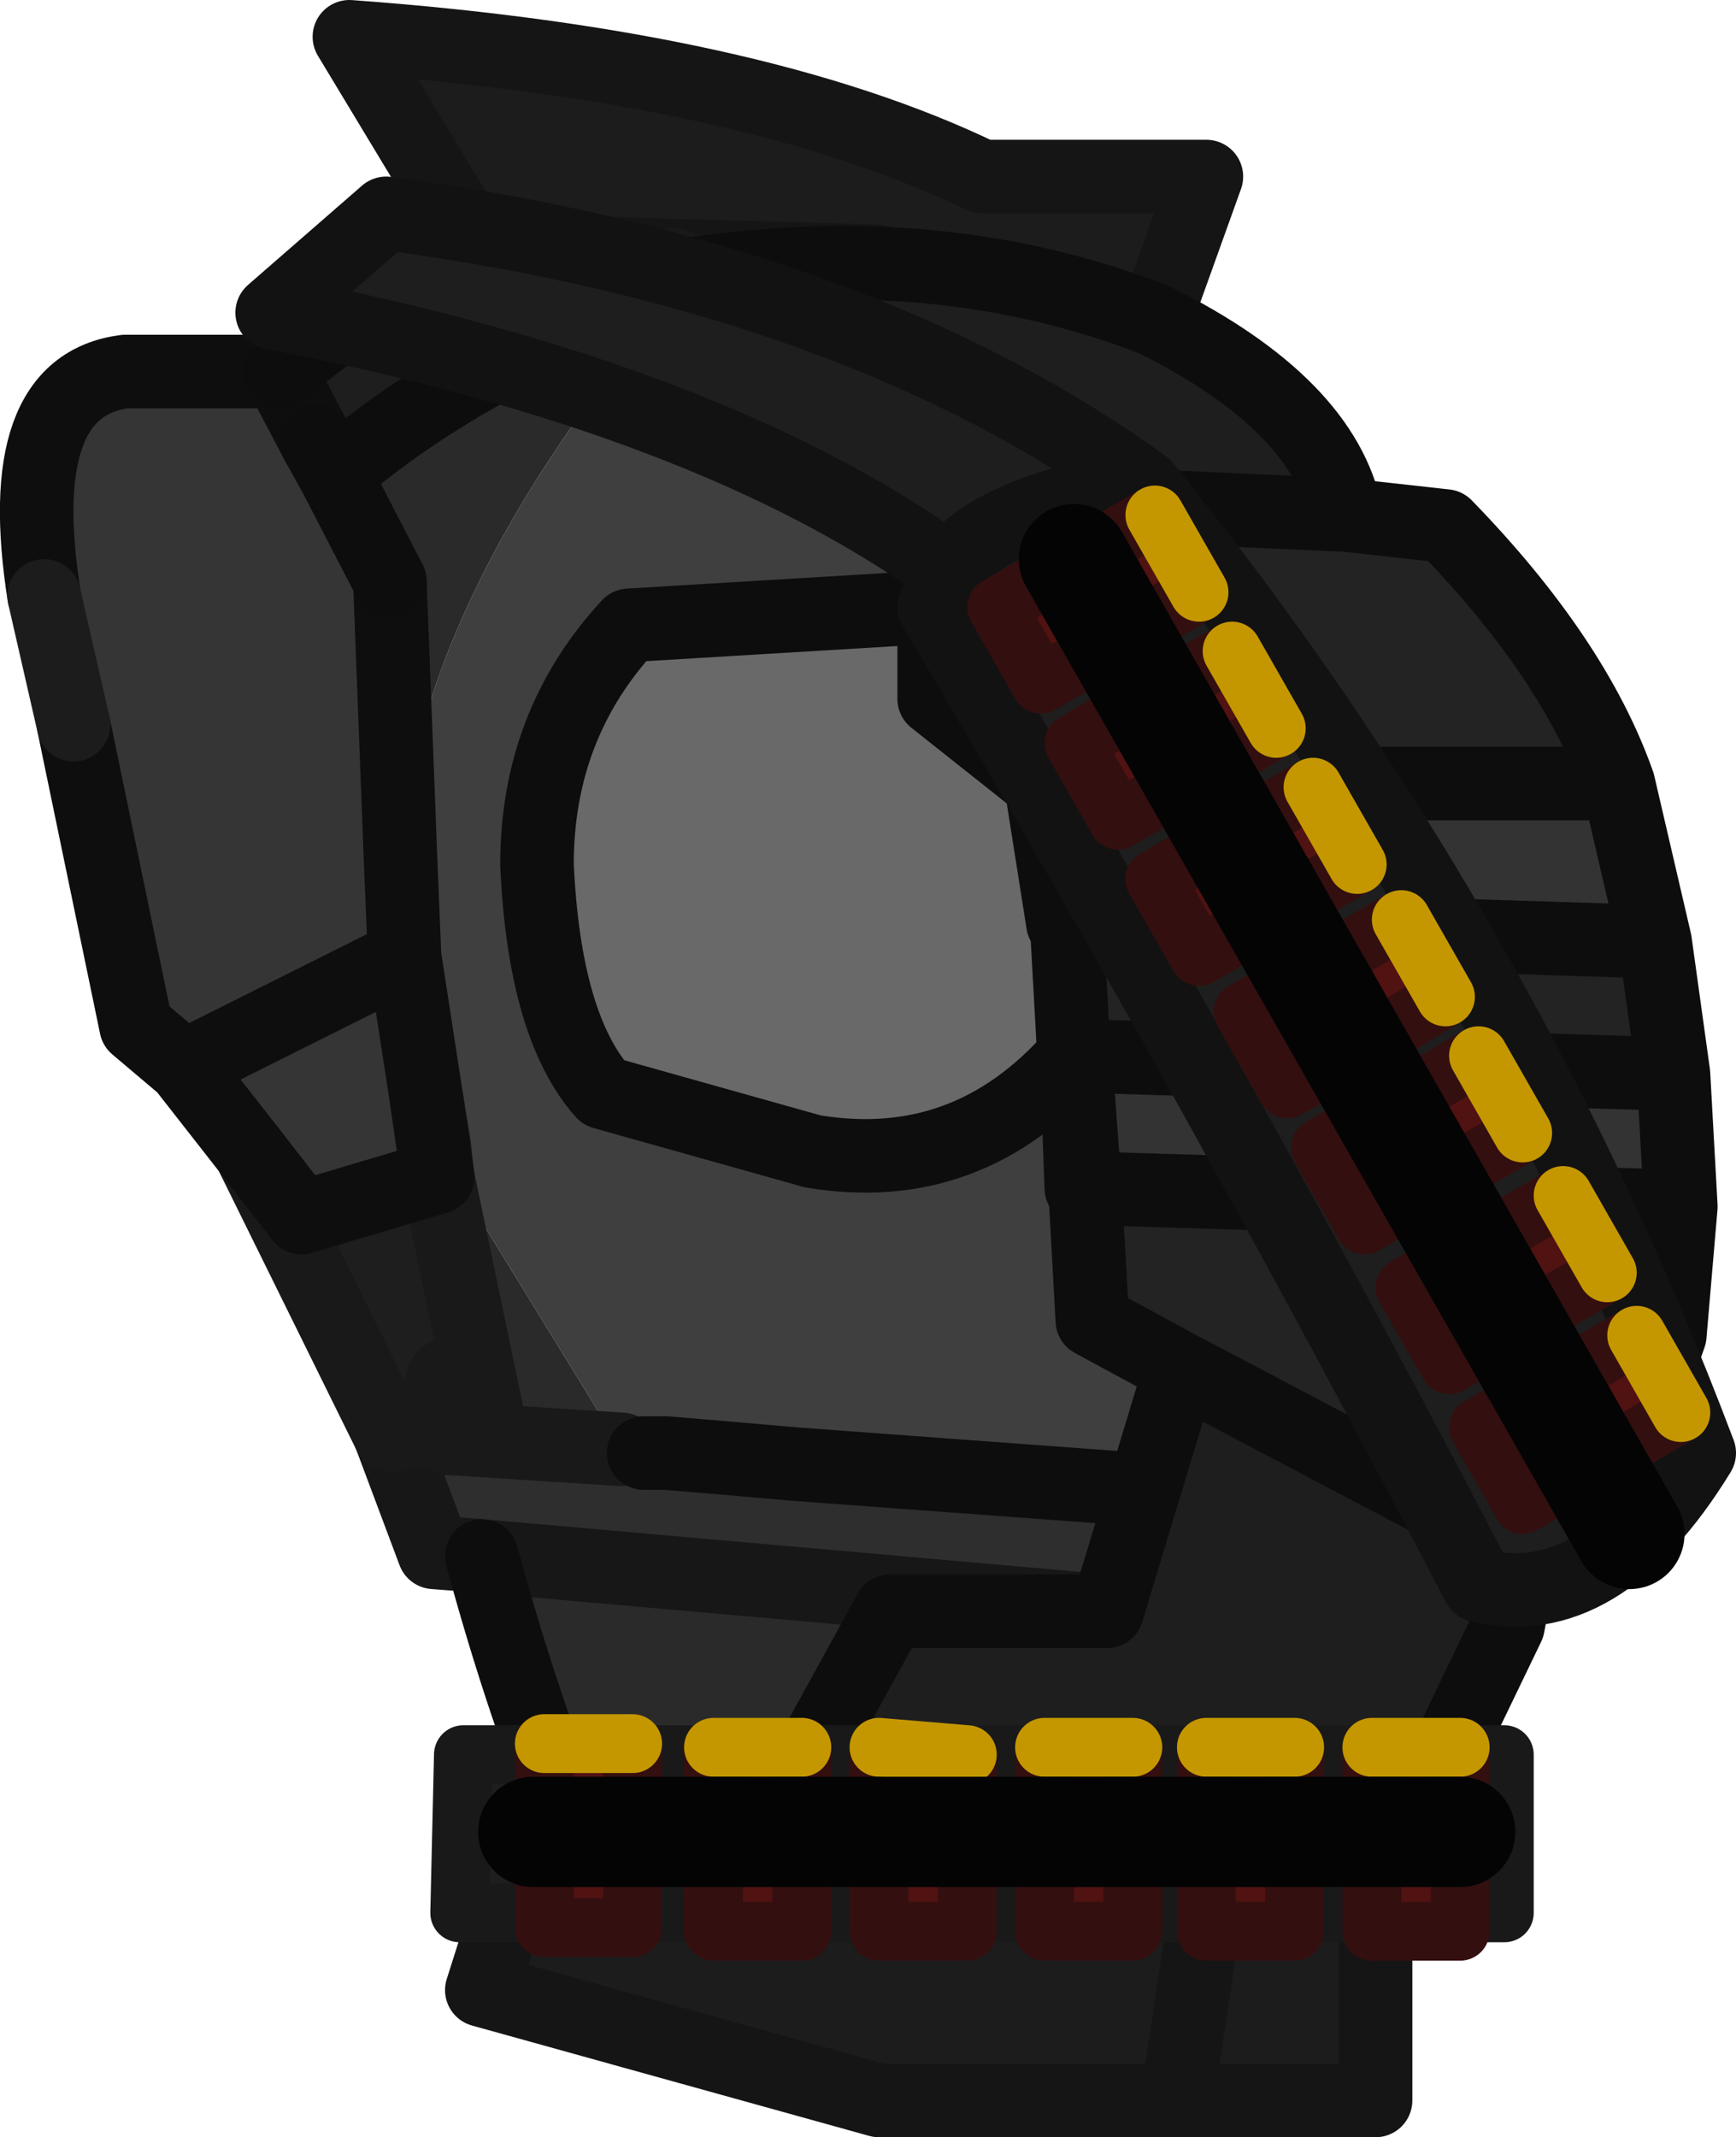 <?xml version="1.0" encoding="UTF-8" standalone="no"?>
<svg xmlns:ffdec="https://www.free-decompiler.com/flash" xmlns:xlink="http://www.w3.org/1999/xlink" ffdec:objectType="shape" height="29.05px" width="23.6px" xmlns="http://www.w3.org/2000/svg">
  <g transform="matrix(1.0, 0.0, 0.0, 1.0, 0.5, 1.15)">
    <path d="M11.4 2.4 L6.0 2.25 4.25 -0.65 Q9.75 -0.25 12.85 1.25 L15.9 1.25 15.2 3.2 11.4 2.4 M15.5 27.4 L11.45 27.4 6.05 25.9 7.1 22.6 18.2 22.6 18.2 27.4 15.5 27.4 16.05 23.75 15.5 27.4" fill="#1c1c1c" fill-rule="evenodd" stroke="none"/>
    <path d="M11.4 2.4 L6.0 2.25 4.25 -0.65 Q9.75 -0.25 12.85 1.25 L15.9 1.25 15.2 3.2 11.4 2.4 M15.5 27.4 L18.2 27.4 18.2 22.6 7.1 22.6 6.05 25.9 11.45 27.4 15.5 27.4 16.05 23.75" fill="none" stroke="#151515" stroke-linecap="round" stroke-linejoin="round" stroke-width="1.0"/>
    <path d="M6.05 20.0 L5.4 19.95 4.8 18.35 5.6 18.4 7.95 18.55 8.25 18.6 8.55 18.6 9.15 18.65 10.3 18.75 15.05 19.1 14.55 20.75 6.05 20.0" fill="#2e2e2e" fill-rule="evenodd" stroke="none"/>
    <path d="M8.45 2.65 L8.6 2.5 8.65 2.55 8.55 2.65 8.45 2.65 M8.8 2.7 L9.3 3.1 8.7 2.8 8.65 2.75 8.8 2.65 8.8 2.7" fill="#202020" fill-rule="evenodd" stroke="none"/>
    <path d="M14.25 15.0 L14.2 15.0 14.15 13.65 14.25 15.0" fill="#383838" fill-rule="evenodd" stroke="none"/>
    <path d="M6.85 2.6 L7.65 2.6 7.95 2.6 8.45 2.65 8.55 2.65 8.75 2.6 8.8 2.65 8.8 2.7 8.8 2.65 8.55 2.65 8.8 2.65 8.55 2.65 8.8 2.65 8.65 2.75 8.45 2.65 8.55 2.65 8.45 2.65 7.3 2.6 6.85 2.6 M12.2 5.8 L12.2 7.1 8.05 7.35 Q6.8 8.7 6.8 10.6 6.9 12.8 7.7 13.7 L10.55 14.5 Q12.65 14.85 14.1 13.2 L14.15 13.65 14.2 15.0 14.25 15.0 14.35 16.8 15.55 17.45 15.05 19.1 10.3 18.75 9.15 18.65 8.55 18.6 8.25 18.6 7.95 18.55 5.4 14.4 5.3 13.8 5.0 11.85 4.95 10.65 Q5.05 7.1 8.7 2.8 L9.3 3.1 Q11.65 4.5 12.2 5.8 M7.65 2.6 L7.3 2.6 7.65 2.6" fill="#3f3f3f" fill-rule="evenodd" stroke="none"/>
    <path d="M22.0 11.65 L22.25 13.45 14.1 13.2 14.0 11.4 22.0 11.65 M22.35 15.25 L22.2 17.0 Q21.65 18.6 20.2 19.9 L15.55 17.45 14.35 16.8 14.25 15.0 22.35 15.25 M17.8 5.85 L19.15 6.0 Q20.9 7.8 21.5 9.5 L13.65 9.5 12.2 8.35 12.2 7.1 12.2 5.8 14.45 5.7 17.8 5.85" fill="#232323" fill-rule="evenodd" stroke="none"/>
    <path d="M21.5 9.5 L22.0 11.65 14.0 11.4 13.95 11.4 13.65 9.5 21.5 9.5 M22.25 13.45 L22.35 15.25 14.25 15.0 14.15 13.65 14.1 13.2 22.25 13.45" fill="#333333" fill-rule="evenodd" stroke="none"/>
    <path d="M13.65 9.5 L13.95 11.4 14.0 11.4 14.1 13.2 Q12.65 14.85 10.55 14.5 L7.7 13.7 Q6.9 12.8 6.8 10.6 6.8 8.7 8.05 7.35 L12.2 7.1 12.2 8.35 13.65 9.5" fill="#696969" fill-rule="evenodd" stroke="none"/>
    <path d="M9.95 23.75 L7.2 23.5 Q6.55 21.85 6.05 20.0 L14.55 20.75 11.6 20.75 9.95 23.75 M8.65 2.75 L8.7 2.8 Q5.05 7.1 4.95 10.65 L4.8 6.75 4.05 5.3 Q5.85 3.75 8.65 2.75 M5.45 14.85 L5.4 14.4 7.95 18.55 5.6 18.4 5.6 18.3 6.15 18.2 5.45 14.85" fill="#2a2a2a" fill-rule="evenodd" stroke="none"/>
    <path d="M20.2 19.9 L20.0 20.95 18.65 23.75 9.95 23.75 11.6 20.75 14.55 20.75 15.05 19.1 15.55 17.45 20.2 19.9 M4.8 18.35 L2.9 14.5 3.6 15.4 5.45 14.85 5.3 13.8 5.4 14.4 5.45 14.85 6.15 18.2 5.6 18.3 4.8 18.35 M3.3 3.9 L5.05 2.55 5.7 2.55 6.4 2.6 6.85 2.6 7.3 2.6 8.45 2.65 8.65 2.75 Q5.85 3.75 4.05 5.3 L3.8 4.85 3.3 3.9 M8.75 2.6 Q12.25 2.05 15.2 3.2 17.5 4.35 17.8 5.85 L14.45 5.7 12.2 5.8 Q11.65 4.5 9.3 3.1 L8.8 2.7 8.8 2.65 8.75 2.6 M6.15 18.2 Q5.25 16.85 5.6 18.3 5.25 16.85 6.15 18.2" fill="#1e1e1e" fill-rule="evenodd" stroke="none"/>
    <path d="M2.9 14.5 L2.0 13.35 1.35 12.8 0.5 8.7 0.1 6.95 Q-0.35 4.1 1.2 3.9 L3.25 3.9 3.3 3.9 3.8 4.85 4.05 5.3 4.8 6.75 4.95 10.65 5.0 11.85 5.3 13.8 5.45 14.85 3.6 15.4 2.9 14.5 M2.0 13.35 L5.0 11.85 2.0 13.35" fill="#353535" fill-rule="evenodd" stroke="none"/>
    <path d="M6.05 20.0 L5.4 19.95 4.8 18.35 5.6 18.4 M14.55 20.75 L6.05 20.0" fill="none" stroke="#171717" stroke-linecap="round" stroke-linejoin="round" stroke-width="1.0"/>
    <path d="M8.65 2.55 L8.75 2.6 M8.8 2.7 L9.3 3.1 Q11.65 4.5 12.2 5.8 M8.8 2.65 L8.8 2.7" fill="none" stroke="#191919" stroke-linecap="round" stroke-linejoin="round" stroke-width="1.2"/>
    <path d="M4.8 18.35 L2.9 14.5 M5.45 14.85 L5.4 14.4 5.3 13.8 M5.6 18.4 L5.6 18.3 4.8 18.35 M5.6 18.4 L7.95 18.55 M5.6 18.3 Q5.25 16.85 6.15 18.2 L5.45 14.85 M6.15 18.2 L5.6 18.3" fill="none" stroke="#191919" stroke-linecap="round" stroke-linejoin="round" stroke-width="1.0"/>
    <path d="M2.9 14.5 L2.0 13.35 1.35 12.8 0.5 8.7 M0.1 6.95 Q-0.35 4.1 1.2 3.9 L3.25 3.9 3.3 3.9 3.8 4.85 M4.8 6.75 L4.95 10.65 5.0 11.85 2.0 13.35 M5.3 13.8 L5.45 14.85 3.6 15.4 2.9 14.5 M5.3 13.8 L5.0 11.85" fill="none" stroke="#0e0e0e" stroke-linecap="round" stroke-linejoin="round" stroke-width="1.0"/>
    <path d="M0.5 8.7 L0.1 6.95" fill="none" stroke="#1c1c1c" stroke-linecap="round" stroke-linejoin="round" stroke-width="1.0"/>
    <path d="M21.5 9.5 L22.0 11.65 22.25 13.45 22.35 15.25 22.2 17.0 Q21.65 18.6 20.2 19.9 L20.0 20.95 18.65 23.75 9.95 23.75 7.2 23.5 Q6.55 21.85 6.05 20.0 M3.3 3.9 L5.05 2.55 6.4 2.6 6.85 2.6 7.65 2.6 7.95 2.6 8.45 2.65 8.55 2.65 8.75 2.6 Q12.25 2.05 15.2 3.2 17.5 4.35 17.8 5.85 L19.15 6.0 Q20.9 7.8 21.5 9.5 L13.65 9.5 13.95 11.4 14.0 11.4 22.0 11.65 M17.8 5.85 L14.45 5.7 12.2 5.8 12.2 7.1 12.2 8.35 13.65 9.5 M8.8 2.65 L8.55 2.65 8.8 2.65 8.65 2.75 Q5.85 3.75 4.05 5.3 L4.8 6.75 M8.55 2.65 L8.45 2.65 M6.85 2.6 L7.3 2.6 7.65 2.6 M3.8 4.85 L4.05 5.3 M12.2 7.1 L8.05 7.35 Q6.8 8.7 6.8 10.6 6.9 12.8 7.7 13.7 L10.55 14.5 Q12.65 14.85 14.1 13.2 L14.0 11.4 M5.7 2.55 L5.05 2.55 M8.25 18.6 L8.55 18.6 9.15 18.65 10.3 18.75 15.05 19.1 15.55 17.45 14.35 16.8 14.25 15.0 14.2 15.0 14.15 13.65 14.1 13.2 22.25 13.45 M14.15 13.65 L14.25 15.0 22.35 15.25 M14.55 20.75 L11.6 20.75 9.95 23.75 M15.05 19.1 L14.55 20.75 M15.55 17.45 L20.2 19.9" fill="none" stroke="#0e0d0d" stroke-linecap="round" stroke-linejoin="round" stroke-width="1.0"/>
    <path d="M12.4 6.6 Q9.15 4.25 3.2 3.1 L4.75 1.75 Q11.1 2.6 15.05 5.45 19.9 11.45 22.6 18.6 21.25 20.8 19.6 20.4 16.2 13.85 12.2 7.1 L12.4 6.6 Q12.95 5.8 15.05 5.45 12.95 5.8 12.4 6.6" fill="#1e1e1e" fill-rule="evenodd" stroke="none"/>
    <path d="M12.4 6.6 Q9.15 4.25 3.2 3.1 L4.75 1.75 Q11.1 2.6 15.05 5.45 19.9 11.45 22.6 18.6 21.25 20.8 19.6 20.4 16.2 13.85 12.2 7.1 L12.4 6.6 Q12.95 5.8 15.05 5.45" fill="none" stroke="#121212" stroke-linecap="round" stroke-linejoin="round" stroke-width="1.0"/>
    <path d="M21.75 17.0 L22.35 18.05 20.2 19.3 19.6 18.25 21.75 17.0 M20.75 15.1 L21.35 16.15 19.2 17.4 18.6 16.35 20.75 15.1 M15.8 6.9 L13.65 8.15 13.05 7.1 15.2 5.85 15.8 6.9 M16.85 8.75 L14.7 10.0 14.1 8.95 16.25 7.7 16.85 8.75 M17.95 10.6 L15.8 11.85 15.2 10.8 17.35 9.55 17.95 10.6 M20.2 14.25 L18.05 15.5 17.45 14.45 19.6 13.2 20.2 14.25 M19.15 12.4 Q18.1 13.05 17.0 13.65 L16.4 12.6 18.55 11.35 19.15 12.4" fill="#511212" fill-rule="evenodd" stroke="none"/>
    <path d="M19.95 22.7 L19.95 24.85 5.75 24.85 5.8 22.7 19.95 22.7" fill="#1e1e1e" fill-rule="evenodd" stroke="none"/>
    <path d="M19.95 22.7 L19.95 24.85 5.75 24.85 5.8 22.7 19.95 22.7" fill="none" stroke="#191919" stroke-linecap="round" stroke-linejoin="round" stroke-width="0.8"/>
    <path d="M22.35 18.05 L20.2 19.3 19.6 18.25 21.75 17.0 M21.35 16.15 L19.2 17.4 18.6 16.35 20.75 15.1 M15.8 6.9 L13.65 8.15 13.05 7.1 15.2 5.85 M16.85 8.75 L14.7 10.0 14.1 8.95 16.25 7.7 M17.95 10.6 L15.8 11.85 15.2 10.8 17.35 9.55 M20.2 14.25 L18.05 15.5 17.45 14.45 19.6 13.2 M19.15 12.4 Q18.1 13.05 17.0 13.65 L16.4 12.6 18.55 11.35" fill="none" stroke="#340f0f" stroke-linecap="round" stroke-linejoin="round" stroke-width="0.8"/>
    <path d="M21.75 17.0 L22.35 18.05 M20.75 15.1 L21.35 16.15 M15.2 5.85 L15.8 6.9 M16.25 7.7 L16.85 8.75 M17.35 9.55 L17.95 10.6 M19.6 13.2 L20.2 14.25 M18.55 11.35 L19.15 12.4" fill="none" stroke="#c49701" stroke-linecap="round" stroke-linejoin="round" stroke-width="0.8"/>
    <path d="M6.9 22.55 L8.1 22.55 8.1 25.05 6.9 25.05 6.9 22.55 M18.15 22.6 L19.35 22.6 19.35 25.1 18.15 25.1 18.15 22.6 M15.9 22.6 L17.1 22.6 17.1 25.1 15.9 25.1 15.9 22.6 M13.7 22.6 L14.9 22.6 14.9 25.1 13.7 25.1 13.7 22.6 M11.45 22.6 L12.65 22.7 12.65 25.1 11.45 25.1 11.45 22.6 M9.2 22.6 L10.4 22.6 10.4 25.1 9.2 25.1 9.2 22.6" fill="#511212" fill-rule="evenodd" stroke="none"/>
    <path d="M8.1 22.55 L8.1 25.05 6.9 25.05 6.9 22.55 M19.35 22.6 L19.35 25.1 18.15 25.1 18.15 22.6 M17.1 22.6 L17.1 25.1 15.9 25.1 15.9 22.6 M14.9 22.6 L14.9 25.1 13.7 25.1 13.7 22.6 M12.65 22.7 L12.65 25.1 11.45 25.1 11.45 22.6 M10.4 22.6 L10.4 25.1 9.2 25.1 9.2 22.6" fill="none" stroke="#340f0f" stroke-linecap="round" stroke-linejoin="round" stroke-width="0.8"/>
    <path d="M6.9 22.55 L8.1 22.55 M18.15 22.6 L19.35 22.6 M15.9 22.6 L17.1 22.6 M13.7 22.6 L14.9 22.6 M11.45 22.6 L12.65 22.7 M9.2 22.6 L10.4 22.6" fill="none" stroke="#c49701" stroke-linecap="round" stroke-linejoin="round" stroke-width="0.8"/>
    <path d="M14.1 6.45 L21.65 19.7 M6.75 23.75 L19.35 23.75" fill="none" stroke="#040404" stroke-linecap="round" stroke-linejoin="round" stroke-width="1.5"/>
  </g>
</svg>
